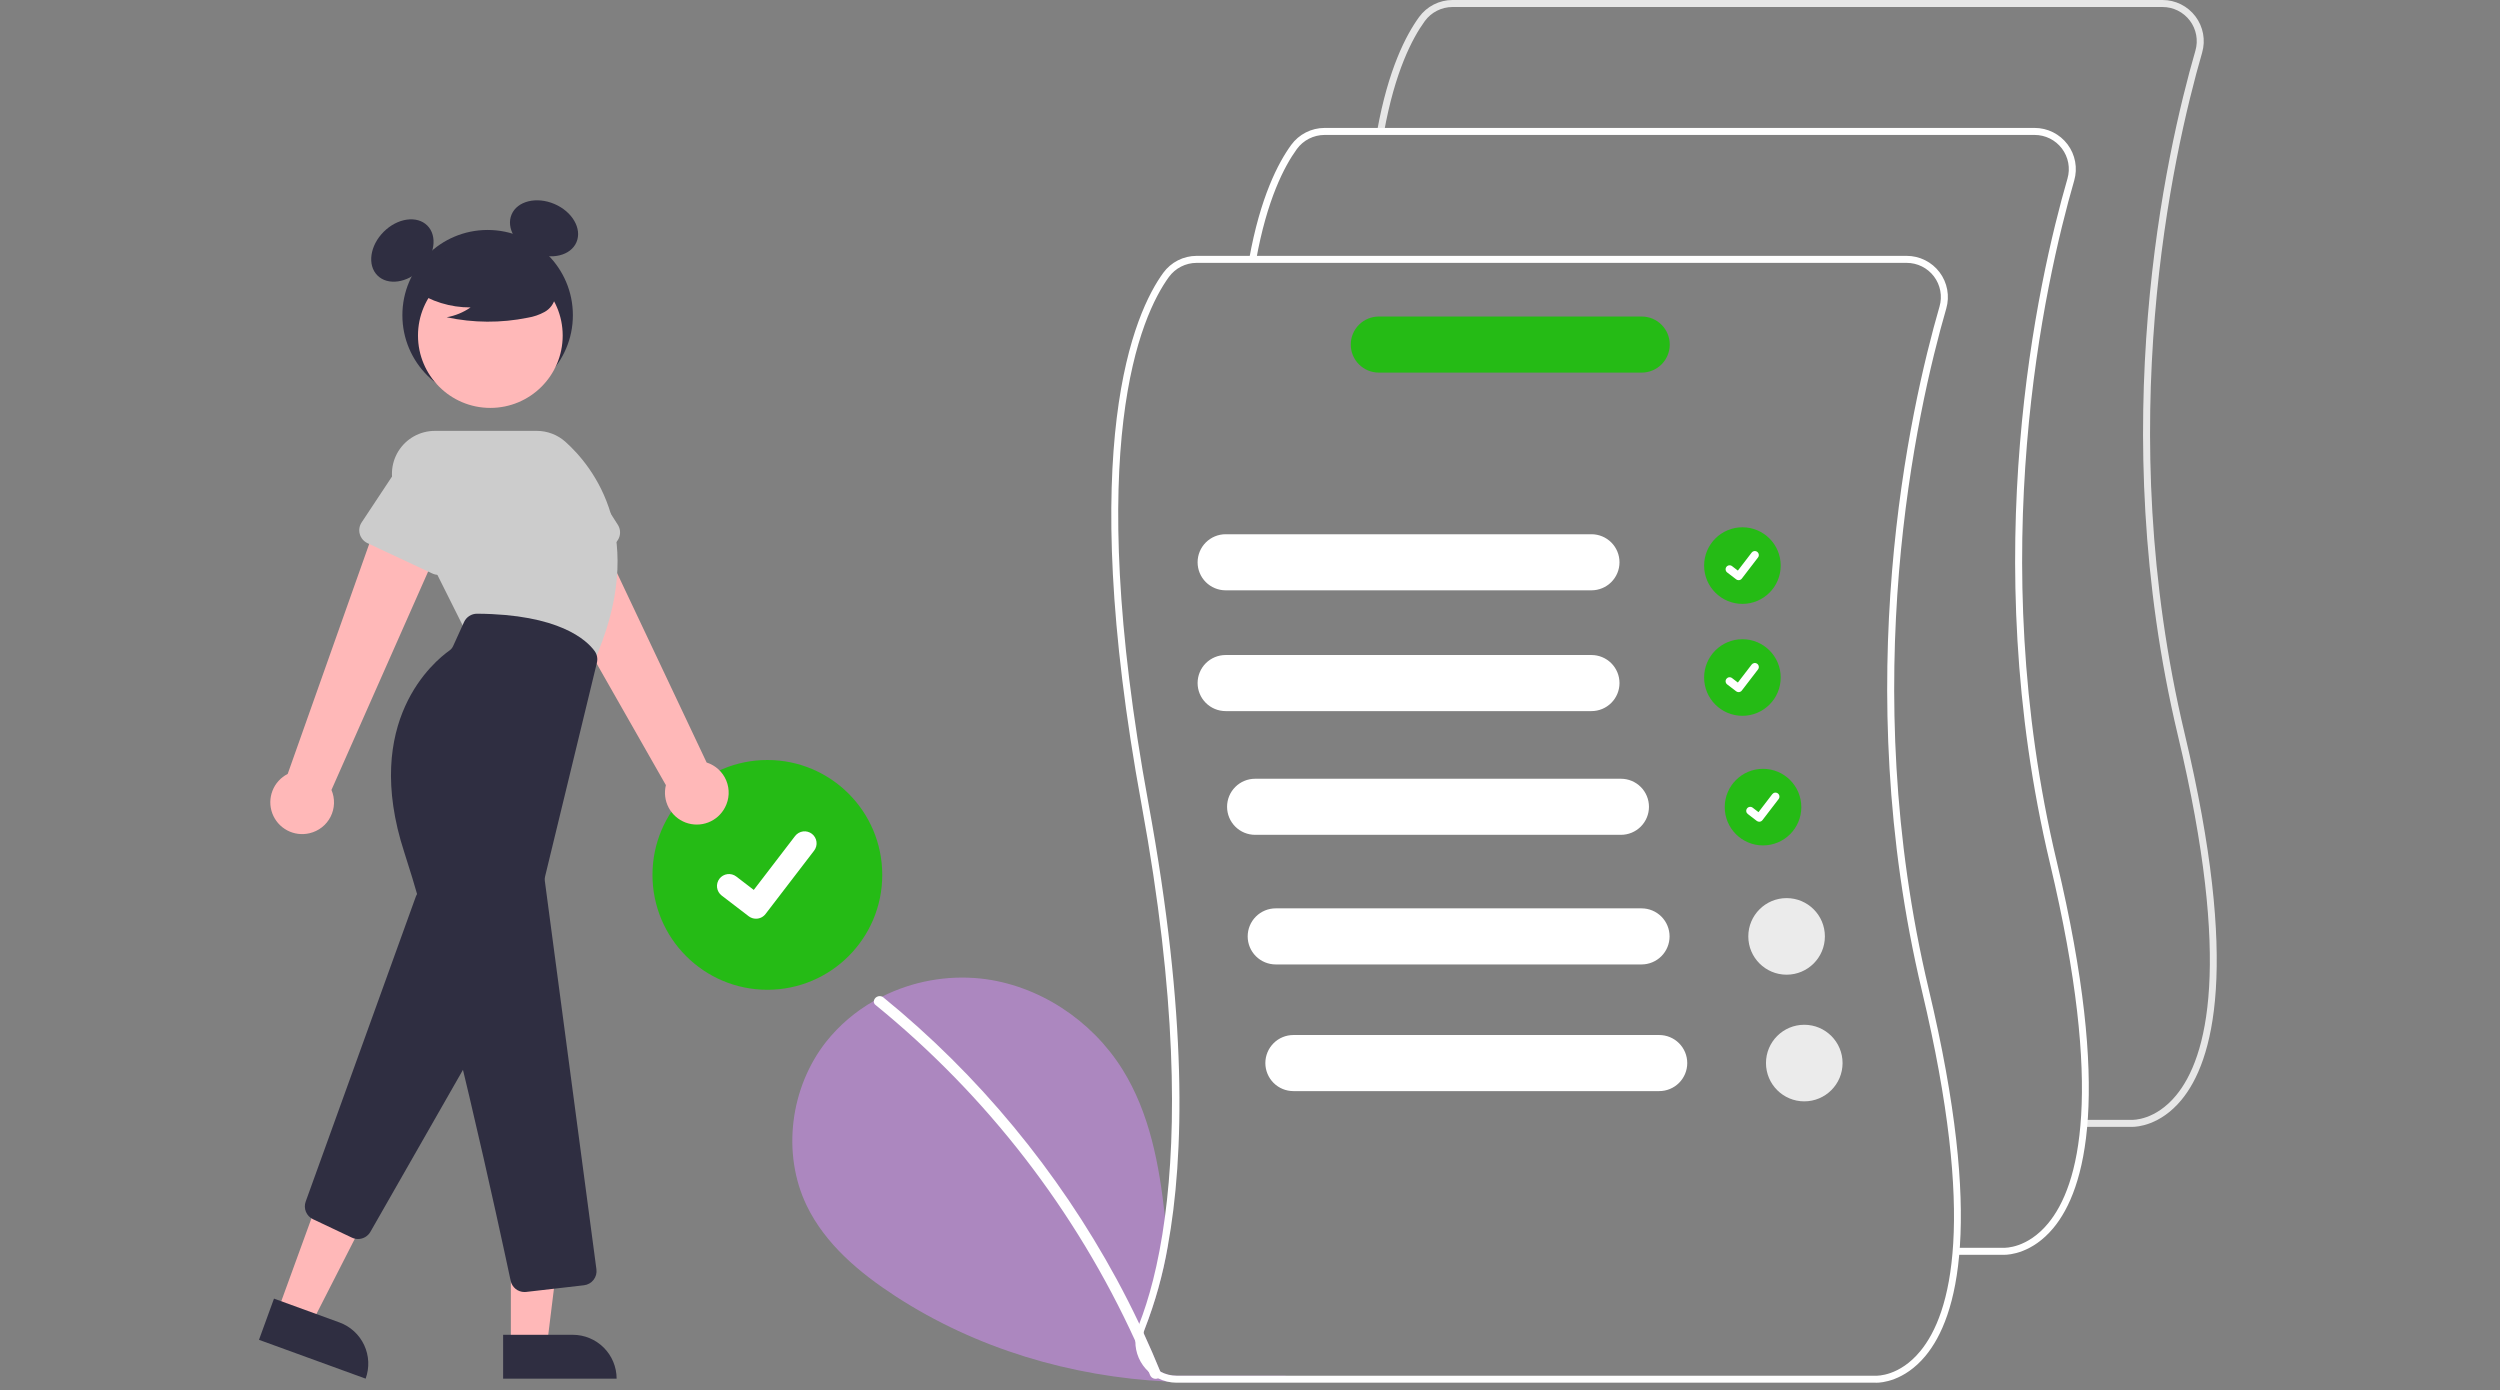 <svg width="250" height="139" viewBox="0 0 250 139" fill="none" xmlns="http://www.w3.org/2000/svg">
<rect x="0" y="0" width="250" height="139" fill="#808080" stroke="none"/>
<g clip-path="url(#clip0_596_2)">
<path d="M128.641 137.577C124.688 138.16 120.689 138.353 116.699 138.155C107.078 137.669 97.616 134.87 89.53 129.609C85.945 127.276 82.525 124.41 80.669 120.56C78.15 115.331 79.031 108.712 82.628 104.158C83.94 102.515 85.553 101.138 87.382 100.101C87.653 99.948 87.93 99.801 88.21 99.659C91.257 98.127 94.68 97.501 98.073 97.854C103.84 98.484 109.163 102.007 112.239 106.93C114.978 111.319 115.933 116.498 116.495 121.688C116.601 122.666 116.693 123.647 116.781 124.622C116.291 127.447 115.52 130.216 114.48 132.888C114.427 133.018 114.384 133.152 114.351 133.288C114.94 134.567 115.501 135.857 116.033 137.159C116.533 137.431 117.093 137.572 117.662 137.572H128.617L128.641 137.577Z" fill="#AC87BF"/>
<path d="M115.805 137.829C115.732 137.862 115.654 137.879 115.575 137.881C115.495 137.883 115.416 137.869 115.342 137.84C115.268 137.811 115.201 137.767 115.143 137.712C115.086 137.656 115.041 137.59 115.01 137.517C114.963 137.405 114.919 137.293 114.871 137.181C114.447 136.15 114.002 135.129 113.537 134.118C107.578 121.066 98.69 109.565 87.564 100.506C87.5 100.462 87.45 100.401 87.418 100.33C87.385 100.259 87.373 100.18 87.382 100.103C87.398 100.014 87.434 99.93 87.487 99.857C87.54 99.784 87.609 99.724 87.689 99.682C87.768 99.639 87.856 99.615 87.947 99.612C88.037 99.608 88.126 99.625 88.209 99.661C88.254 99.681 88.295 99.707 88.333 99.738C93.093 103.615 97.46 107.951 101.371 112.684C105.282 117.413 108.726 122.509 111.655 127.902C112.453 129.375 113.211 130.868 113.929 132.383C114.07 132.683 114.212 132.986 114.35 133.29C114.939 134.568 115.5 135.859 116.032 137.161C116.041 137.181 116.05 137.205 116.059 137.225C116.086 137.281 116.101 137.342 116.102 137.404C116.104 137.466 116.092 137.528 116.068 137.585C116.045 137.642 116.009 137.693 115.963 137.735C115.918 137.778 115.864 137.81 115.805 137.829Z" fill="white"/>
<path d="M76.737 98.977C83.082 98.977 88.225 93.833 88.225 87.489C88.225 81.144 83.082 76 76.737 76C70.392 76 65.248 81.144 65.248 87.489C65.248 93.833 70.392 98.977 76.737 98.977Z" fill="#25BB15"/>
<path d="M75.597 91.87C75.339 91.871 75.087 91.787 74.88 91.632L74.868 91.623L72.168 89.555C72.043 89.46 71.938 89.34 71.859 89.204C71.78 89.067 71.728 88.917 71.708 88.76C71.687 88.604 71.697 88.446 71.738 88.293C71.778 88.141 71.849 87.998 71.945 87.873C72.04 87.748 72.16 87.643 72.296 87.564C72.433 87.486 72.583 87.434 72.74 87.414C72.896 87.393 73.055 87.403 73.207 87.444C73.359 87.485 73.502 87.555 73.627 87.651L75.376 88.992L79.508 83.602C79.604 83.477 79.724 83.373 79.86 83.294C79.996 83.215 80.147 83.164 80.303 83.143C80.459 83.123 80.618 83.133 80.77 83.174C80.922 83.214 81.065 83.285 81.19 83.38C81.442 83.574 81.608 83.861 81.649 84.176C81.691 84.491 81.606 84.81 81.412 85.063L76.552 91.402C76.439 91.548 76.295 91.666 76.129 91.748C75.964 91.829 75.782 91.871 75.597 91.87Z" fill="white"/>
<path d="M48.763 40.046C53.472 40.046 57.288 36.229 57.288 31.521C57.288 26.813 53.472 22.996 48.763 22.996C44.055 22.996 40.238 26.813 40.238 31.521C40.238 36.229 44.055 40.046 48.763 40.046Z" fill="#2F2E41"/>
<path d="M42.109 26.923C43.487 25.545 43.766 23.591 42.733 22.557C41.7 21.524 39.745 21.803 38.367 23.181C36.99 24.559 36.711 26.513 37.744 27.546C38.777 28.579 40.731 28.3 42.109 26.923Z" fill="#2F2E41"/>
<path d="M57.648 24.218C58.222 22.874 57.235 21.164 55.444 20.399C53.652 19.633 51.734 20.102 51.16 21.446C50.586 22.79 51.574 24.499 53.365 25.265C55.157 26.03 57.075 25.561 57.648 24.218Z" fill="#2F2E41"/>
<path d="M72.504 80.739C72.719 80.329 72.842 79.877 72.864 79.415C72.886 78.953 72.806 78.492 72.631 78.064C72.455 77.636 72.188 77.252 71.848 76.938C71.507 76.625 71.103 76.389 70.662 76.249L58.344 50.191L52.709 54.143L66.589 78.514C66.403 79.271 66.5 80.069 66.863 80.758C67.226 81.447 67.829 81.979 68.558 82.254C69.287 82.528 70.092 82.525 70.819 82.246C71.546 81.967 72.145 81.43 72.504 80.739Z" fill="#FFB8B8"/>
<path d="M61.167 54.539L54.625 57.465C54.439 57.548 54.237 57.59 54.033 57.588C53.829 57.586 53.628 57.541 53.443 57.454C53.259 57.367 53.095 57.242 52.963 57.087C52.831 56.931 52.734 56.749 52.679 56.553L50.75 49.673C50.33 48.718 50.305 47.636 50.682 46.663C51.058 45.69 51.805 44.906 52.759 44.483C53.712 44.06 54.795 44.032 55.769 44.406C56.743 44.78 57.529 45.525 57.954 46.477L61.784 52.481C61.894 52.653 61.965 52.847 61.993 53.049C62.021 53.251 62.005 53.456 61.947 53.652C61.888 53.847 61.788 54.027 61.654 54.181C61.519 54.334 61.353 54.456 61.167 54.539Z" fill="#CCCCCC"/>
<path d="M30.953 83.323C31.403 83.218 31.826 83.016 32.19 82.731C32.554 82.445 32.851 82.083 33.06 81.671C33.269 81.258 33.385 80.804 33.4 80.342C33.415 79.88 33.328 79.419 33.146 78.994L44.812 52.638L38.138 50.957L28.769 77.393C28.075 77.746 27.535 78.342 27.251 79.067C26.966 79.793 26.958 80.597 27.227 81.328C27.496 82.059 28.024 82.665 28.711 83.033C29.398 83.401 30.195 83.504 30.953 83.323Z" fill="#FFB8B8"/>
<path d="M27.773 131.095L31.167 132.331L37.548 119.829L32.539 118.006L27.773 131.095Z" fill="#FFB8B8"/>
<path d="M36.564 137.865L25.899 133.982L27.399 129.861L33.944 132.244C35.037 132.642 35.927 133.458 36.418 134.512C36.91 135.566 36.962 136.772 36.564 137.865Z" fill="#2F2E41"/>
<path d="M35.799 123.901C35.591 123.901 35.386 123.855 35.197 123.766L31.297 121.919C30.978 121.769 30.726 121.505 30.591 121.178C30.456 120.851 30.449 120.486 30.57 120.155L41.577 89.675C41.668 89.423 41.829 89.201 42.041 89.037C42.252 88.872 42.507 88.771 42.774 88.745C43.041 88.719 43.31 88.769 43.55 88.89C43.789 89.011 43.99 89.197 44.128 89.427L49.949 99.13C50.079 99.346 50.149 99.593 50.151 99.845C50.154 100.097 50.09 100.345 49.965 100.564L37.037 123.188C36.911 123.405 36.731 123.585 36.514 123.711C36.297 123.836 36.05 123.902 35.799 123.901Z" fill="#2F2E41"/>
<path d="M49.034 40.791C53.03 40.791 56.269 37.551 56.269 33.555C56.269 29.56 53.03 26.32 49.034 26.32C45.038 26.32 41.799 29.56 41.799 33.555C41.799 37.551 45.038 40.791 49.034 40.791Z" fill="#FFB8B8"/>
<path d="M59.271 66.452L46.46 62.929L39.647 49.302C39.319 48.647 39.165 47.92 39.198 47.189C39.231 46.458 39.45 45.747 39.835 45.124C40.219 44.502 40.757 43.988 41.396 43.631C42.035 43.275 42.755 43.088 43.487 43.088H53.679C54.737 43.087 55.758 43.478 56.546 44.184C59.28 46.633 65.024 53.694 59.326 66.328L59.271 66.452Z" fill="#CCCCCC"/>
<path d="M43.234 57.35L36.743 54.312C36.559 54.226 36.395 54.1 36.263 53.945C36.131 53.789 36.034 53.608 35.979 53.411C35.924 53.215 35.911 53.009 35.943 52.807C35.974 52.606 36.049 52.414 36.162 52.244L40.106 46.287C40.554 45.344 41.357 44.618 42.339 44.267C43.322 43.916 44.403 43.969 45.346 44.414C46.29 44.859 47.019 45.66 47.373 46.641C47.726 47.622 47.677 48.704 47.234 49.649L45.195 56.472C45.136 56.667 45.036 56.848 44.902 57.001C44.767 57.154 44.601 57.277 44.415 57.36C44.229 57.444 44.027 57.486 43.823 57.484C43.62 57.482 43.418 57.437 43.234 57.35Z" fill="#CCCCCC"/>
<path d="M51.087 134.512H54.698L56.416 120.582H51.086L51.087 134.512Z" fill="#FFB8B8"/>
<path d="M61.662 137.865L50.312 137.866L50.312 133.48H57.276C58.44 133.48 59.555 133.942 60.377 134.764C61.2 135.587 61.662 136.702 61.662 137.865Z" fill="#2F2E41"/>
<path d="M52.449 129.202C52.125 129.203 51.81 129.091 51.557 128.887C51.306 128.682 51.132 128.397 51.066 128.079C50.027 123.188 44.636 98.135 40.428 85.23C36.147 72.1 43.438 66.12 44.943 65.055C45.103 64.942 45.231 64.788 45.312 64.609L46.406 62.204C46.519 61.955 46.702 61.745 46.931 61.597C47.161 61.45 47.428 61.371 47.701 61.371H47.71C55.907 61.42 58.663 64.004 59.468 65.113C59.586 65.278 59.668 65.467 59.706 65.667C59.744 65.867 59.739 66.072 59.69 66.27L54.503 87.669C54.471 87.802 54.464 87.939 54.481 88.075L59.642 126.929C59.667 127.116 59.654 127.306 59.605 127.488C59.555 127.669 59.47 127.84 59.355 127.988C59.239 128.137 59.095 128.261 58.93 128.353C58.766 128.446 58.585 128.504 58.398 128.526L52.616 129.193C52.561 129.199 52.505 129.202 52.449 129.202Z" fill="#2F2E41"/>
<path d="M41.432 29.005C43.085 30.145 45.047 30.751 47.055 30.743C46.339 31.24 45.524 31.575 44.665 31.727C47.335 32.299 50.094 32.315 52.77 31.772C53.365 31.677 53.939 31.48 54.467 31.189C54.73 31.042 54.959 30.842 55.14 30.6C55.32 30.359 55.448 30.082 55.514 29.789C55.692 28.773 54.9 27.85 54.078 27.228C52.818 26.29 51.366 25.644 49.826 25.336C48.286 25.029 46.698 25.067 45.174 25.449C44.18 25.706 43.184 26.14 42.538 26.939C41.892 27.738 41.7 28.969 42.316 29.791L41.432 29.005Z" fill="#2F2E41"/>
<path d="M174.242 60.388C176.357 60.388 178.071 58.673 178.071 56.558C178.071 54.443 176.357 52.728 174.242 52.728C172.127 52.728 170.412 54.443 170.412 56.558C170.412 58.673 172.127 60.388 174.242 60.388Z" fill="#25BB15"/>
<path d="M173.861 58.018C173.775 58.018 173.691 57.99 173.622 57.939L173.618 57.935L172.718 57.246C172.676 57.214 172.641 57.175 172.615 57.129C172.588 57.084 172.571 57.033 172.564 56.981C172.557 56.929 172.56 56.876 172.574 56.825C172.588 56.775 172.611 56.727 172.643 56.685C172.675 56.643 172.715 56.608 172.76 56.582C172.806 56.556 172.856 56.539 172.908 56.532C172.961 56.525 173.014 56.529 173.064 56.542C173.115 56.556 173.163 56.58 173.204 56.612L173.787 57.059L175.165 55.262C175.197 55.22 175.237 55.185 175.282 55.159C175.328 55.133 175.378 55.116 175.43 55.109C175.482 55.102 175.535 55.105 175.585 55.119C175.636 55.133 175.684 55.156 175.725 55.188C175.809 55.253 175.865 55.348 175.879 55.453C175.892 55.558 175.864 55.665 175.8 55.749L174.179 57.862C174.142 57.911 174.094 57.95 174.038 57.977C173.983 58.004 173.923 58.018 173.861 58.018Z" fill="white"/>
<path d="M174.242 71.581C176.357 71.581 178.071 69.866 178.071 67.751C178.071 65.636 176.357 63.922 174.242 63.922C172.127 63.922 170.412 65.636 170.412 67.751C170.412 69.866 172.127 71.581 174.242 71.581Z" fill="#25BB15"/>
<path d="M173.861 69.213C173.775 69.213 173.691 69.186 173.622 69.134L173.618 69.131L172.718 68.442C172.676 68.41 172.641 68.37 172.615 68.324C172.588 68.279 172.571 68.229 172.564 68.177C172.557 68.124 172.56 68.072 172.574 68.021C172.588 67.97 172.611 67.922 172.643 67.88C172.675 67.839 172.715 67.804 172.76 67.777C172.806 67.751 172.856 67.734 172.908 67.727C172.961 67.72 173.014 67.724 173.064 67.737C173.115 67.751 173.163 67.775 173.204 67.807L173.787 68.254L175.165 66.457C175.197 66.416 175.237 66.381 175.282 66.354C175.328 66.328 175.378 66.311 175.43 66.304C175.482 66.297 175.535 66.301 175.585 66.314C175.636 66.328 175.684 66.351 175.725 66.383C175.809 66.448 175.865 66.543 175.879 66.648C175.892 66.754 175.864 66.86 175.8 66.944L174.179 69.057C174.142 69.106 174.094 69.145 174.038 69.172C173.983 69.199 173.923 69.213 173.861 69.213Z" fill="white"/>
<path d="M176.302 84.542C178.417 84.542 180.132 82.827 180.132 80.712C180.132 78.597 178.417 76.883 176.302 76.883C174.187 76.883 172.473 78.597 172.473 80.712C172.473 82.827 174.187 84.542 176.302 84.542Z" fill="#25BB15"/>
<path d="M175.924 82.174C175.838 82.174 175.754 82.147 175.685 82.095L175.68 82.092L174.78 81.403C174.739 81.371 174.704 81.331 174.677 81.285C174.651 81.24 174.634 81.19 174.627 81.138C174.62 81.085 174.623 81.032 174.637 80.982C174.65 80.931 174.674 80.883 174.706 80.841C174.737 80.8 174.777 80.765 174.823 80.738C174.868 80.712 174.919 80.695 174.971 80.688C175.023 80.681 175.076 80.685 175.127 80.698C175.178 80.712 175.225 80.736 175.267 80.768L175.85 81.215L177.227 79.418C177.259 79.377 177.299 79.342 177.345 79.315C177.39 79.289 177.44 79.272 177.492 79.265C177.544 79.258 177.597 79.262 177.648 79.275C177.699 79.289 177.746 79.312 177.788 79.344C177.872 79.409 177.927 79.504 177.941 79.609C177.955 79.715 177.927 79.821 177.862 79.905L176.242 82.018C176.204 82.067 176.156 82.106 176.101 82.133C176.046 82.16 175.985 82.174 175.924 82.174Z" fill="white"/>
<path d="M213.23 112.687C213.19 112.687 213.165 112.686 213.156 112.686H208.402V111.985H213.174C213.284 111.989 215.538 112.053 217.615 109.533C220.709 105.777 223.251 96.48 217.783 73.517C210.432 42.639 216.563 15.36 219.541 5.065C219.688 4.556 219.714 4.02 219.618 3.498C219.521 2.977 219.305 2.485 218.986 2.062C218.667 1.639 218.254 1.295 217.78 1.059C217.305 0.823 216.782 0.7 216.252 0.701H145.249C144.709 0.702 144.177 0.83 143.696 1.075C143.215 1.319 142.798 1.674 142.48 2.11C141.219 3.845 139.488 7.179 138.405 13.206L137.715 13.082C138.821 6.924 140.609 3.493 141.913 1.698C142.297 1.173 142.798 0.745 143.378 0.45C143.958 0.155 144.599 0.001 145.249 1.90787e-06H216.252C216.891 -0.001 217.521 0.147 218.093 0.432C218.664 0.717 219.162 1.131 219.546 1.641C219.931 2.151 220.191 2.744 220.307 3.372C220.423 4 220.391 4.646 220.214 5.26C217.252 15.502 211.152 42.639 218.465 73.355C224.01 96.641 221.344 106.139 218.132 110.007C216.013 112.558 213.679 112.687 213.23 112.687Z" fill="#E6E6E6"/>
<path d="M200.437 125.48C200.397 125.48 200.372 125.479 200.363 125.479H195.609V124.778H200.381C200.492 124.782 202.745 124.846 204.822 122.326C207.917 118.57 210.458 109.273 204.991 86.31C197.639 55.432 203.77 28.153 206.748 17.858C206.895 17.349 206.921 16.812 206.825 16.291C206.728 15.77 206.512 15.278 206.193 14.855C205.874 14.432 205.461 14.088 204.987 13.852C204.512 13.616 203.989 13.493 203.459 13.494H132.456C131.916 13.495 131.384 13.623 130.903 13.868C130.422 14.112 130.005 14.467 129.687 14.903C128.426 16.638 126.695 19.972 125.612 25.999L124.922 25.875C126.029 19.717 127.816 16.285 129.12 14.491C129.504 13.966 130.005 13.538 130.585 13.243C131.165 12.948 131.806 12.794 132.456 12.793H203.459C204.098 12.792 204.728 12.94 205.3 13.225C205.871 13.51 206.369 13.924 206.753 14.434C207.138 14.944 207.398 15.537 207.514 16.165C207.63 16.793 207.598 17.439 207.421 18.053C204.459 28.295 198.359 55.432 205.673 86.147C211.217 109.434 208.552 118.932 205.339 122.8C203.221 125.351 200.886 125.48 200.437 125.48Z" fill="white"/>
<path d="M192.878 98.941C185.564 68.226 191.664 41.087 194.628 30.847C194.804 30.233 194.836 29.587 194.72 28.959C194.603 28.331 194.343 27.738 193.959 27.228C193.575 26.718 193.077 26.304 192.506 26.019C191.934 25.734 191.304 25.586 190.666 25.586H119.661C119.011 25.587 118.37 25.741 117.791 26.035C117.211 26.33 116.71 26.758 116.326 27.283C113.46 31.224 107.513 44.294 114.155 80.46C117.708 99.808 117.655 112.999 116.494 121.689C115.843 126.582 114.839 130.046 113.928 132.382L113.831 132.629C113.64 133.102 113.54 133.607 113.537 134.117C113.53 134.693 113.645 135.264 113.875 135.792C114.105 136.32 114.445 136.793 114.871 137.18C115.149 137.441 115.464 137.659 115.805 137.829C116.088 137.973 116.388 138.083 116.698 138.156C117.013 138.232 117.336 138.271 117.661 138.27H187.57C187.579 138.27 187.602 138.273 187.643 138.273C188.091 138.273 190.427 138.144 192.545 135.593C195.756 131.725 198.422 122.228 192.878 98.941ZM192.027 135.118C189.95 137.64 187.696 137.575 187.587 137.572H117.661C117.101 137.572 116.55 137.435 116.055 137.172C115.561 136.91 115.138 136.53 114.824 136.067C114.548 135.666 114.362 135.21 114.28 134.73C114.198 134.251 114.222 133.759 114.35 133.289C114.383 133.153 114.426 133.019 114.479 132.888C115.519 130.217 116.29 127.448 116.78 124.623C118.441 115.564 118.751 101.587 114.845 80.333C108.252 44.436 114.082 31.563 116.892 27.695C117.211 27.26 117.627 26.905 118.108 26.661C118.59 26.416 119.121 26.288 119.661 26.287H190.666C191.195 26.287 191.718 26.409 192.192 26.646C192.666 26.882 193.079 27.225 193.398 27.648C193.717 28.071 193.933 28.563 194.029 29.084C194.126 29.604 194.1 30.141 193.953 30.65C190.975 40.945 184.845 68.226 192.197 99.103C197.665 122.066 195.123 131.363 192.027 135.118Z" fill="white"/>
<path d="M159.146 59.032H122.564C121.82 59.032 121.107 58.736 120.581 58.211C120.055 57.685 119.76 56.971 119.76 56.228C119.76 55.484 120.055 54.771 120.581 54.245C121.107 53.719 121.82 53.424 122.564 53.424H159.146C159.89 53.424 160.603 53.719 161.129 54.245C161.655 54.771 161.95 55.484 161.95 56.228C161.95 56.971 161.655 57.685 161.129 58.211C160.603 58.736 159.89 59.032 159.146 59.032Z" fill="white"/>
<path d="M159.146 71.11H122.564C121.82 71.11 121.107 70.815 120.581 70.289C120.055 69.763 119.76 69.05 119.76 68.306C119.76 67.562 120.055 66.849 120.581 66.323C121.107 65.797 121.82 65.502 122.564 65.502H159.146C159.89 65.502 160.603 65.797 161.129 66.323C161.655 66.849 161.95 67.562 161.95 68.306C161.95 69.05 161.655 69.763 161.129 70.289C160.603 70.815 159.89 71.11 159.146 71.11Z" fill="white"/>
<path d="M162.093 83.483H125.511C124.767 83.483 124.054 83.188 123.528 82.662C123.002 82.136 122.707 81.423 122.707 80.679C122.707 79.935 123.002 79.222 123.528 78.696C124.054 78.17 124.767 77.875 125.511 77.875H162.093C162.837 77.875 163.55 78.17 164.076 78.696C164.602 79.222 164.897 79.935 164.897 80.679C164.897 81.423 164.602 82.136 164.076 82.662C163.55 83.188 162.837 83.483 162.093 83.483Z" fill="white"/>
<path d="M164.154 96.444H127.572C126.828 96.444 126.115 96.148 125.589 95.623C125.063 95.097 124.768 94.384 124.768 93.64C124.768 92.896 125.063 92.183 125.589 91.657C126.115 91.131 126.828 90.836 127.572 90.836H164.154C164.898 90.836 165.611 91.131 166.137 91.657C166.662 92.183 166.958 92.896 166.958 93.64C166.958 94.384 166.662 95.097 166.137 95.623C165.611 96.148 164.898 96.444 164.154 96.444Z" fill="white"/>
<path d="M164.171 37.26H137.883C137.515 37.261 137.15 37.188 136.809 37.048C136.469 36.907 136.159 36.7 135.898 36.44C135.638 36.18 135.431 35.87 135.29 35.53C135.149 35.19 135.076 34.825 135.076 34.456C135.076 34.088 135.149 33.723 135.29 33.383C135.431 33.042 135.638 32.733 135.898 32.473C136.159 32.212 136.469 32.006 136.809 31.865C137.15 31.724 137.515 31.652 137.883 31.652H164.171C164.914 31.652 165.628 31.948 166.153 32.474C166.679 32.999 166.975 33.713 166.975 34.456C166.975 35.2 166.679 35.913 166.153 36.439C165.628 36.965 164.914 37.26 164.171 37.26Z" fill="#25BB15"/>
<path d="M178.66 97.469C180.775 97.469 182.489 95.755 182.489 93.64C182.489 91.525 180.775 89.811 178.66 89.811C176.545 89.811 174.83 91.525 174.83 93.64C174.83 95.755 176.545 97.469 178.66 97.469Z" fill="#EBEBEB"/>
<path d="M165.921 109.11H129.339C128.595 109.11 127.882 108.815 127.356 108.289C126.831 107.763 126.535 107.05 126.535 106.306C126.535 105.562 126.831 104.849 127.356 104.323C127.882 103.797 128.595 103.502 129.339 103.502H165.921C166.665 103.502 167.378 103.797 167.904 104.323C168.43 104.849 168.725 105.562 168.725 106.306C168.725 107.05 168.43 107.763 167.904 108.289C167.378 108.815 166.665 109.11 165.921 109.11Z" fill="white"/>
<path d="M180.427 110.136C182.542 110.136 184.257 108.421 184.257 106.306C184.257 104.191 182.542 102.477 180.427 102.477C178.312 102.477 176.598 104.191 176.598 106.306C176.598 108.421 178.312 110.136 180.427 110.136Z" fill="#EBEBEB"/>
</g>
<defs>
<clipPath id="clip0_596_2">
<rect width="250" height="139" fill="white"/>
</clipPath>
</defs>
</svg>